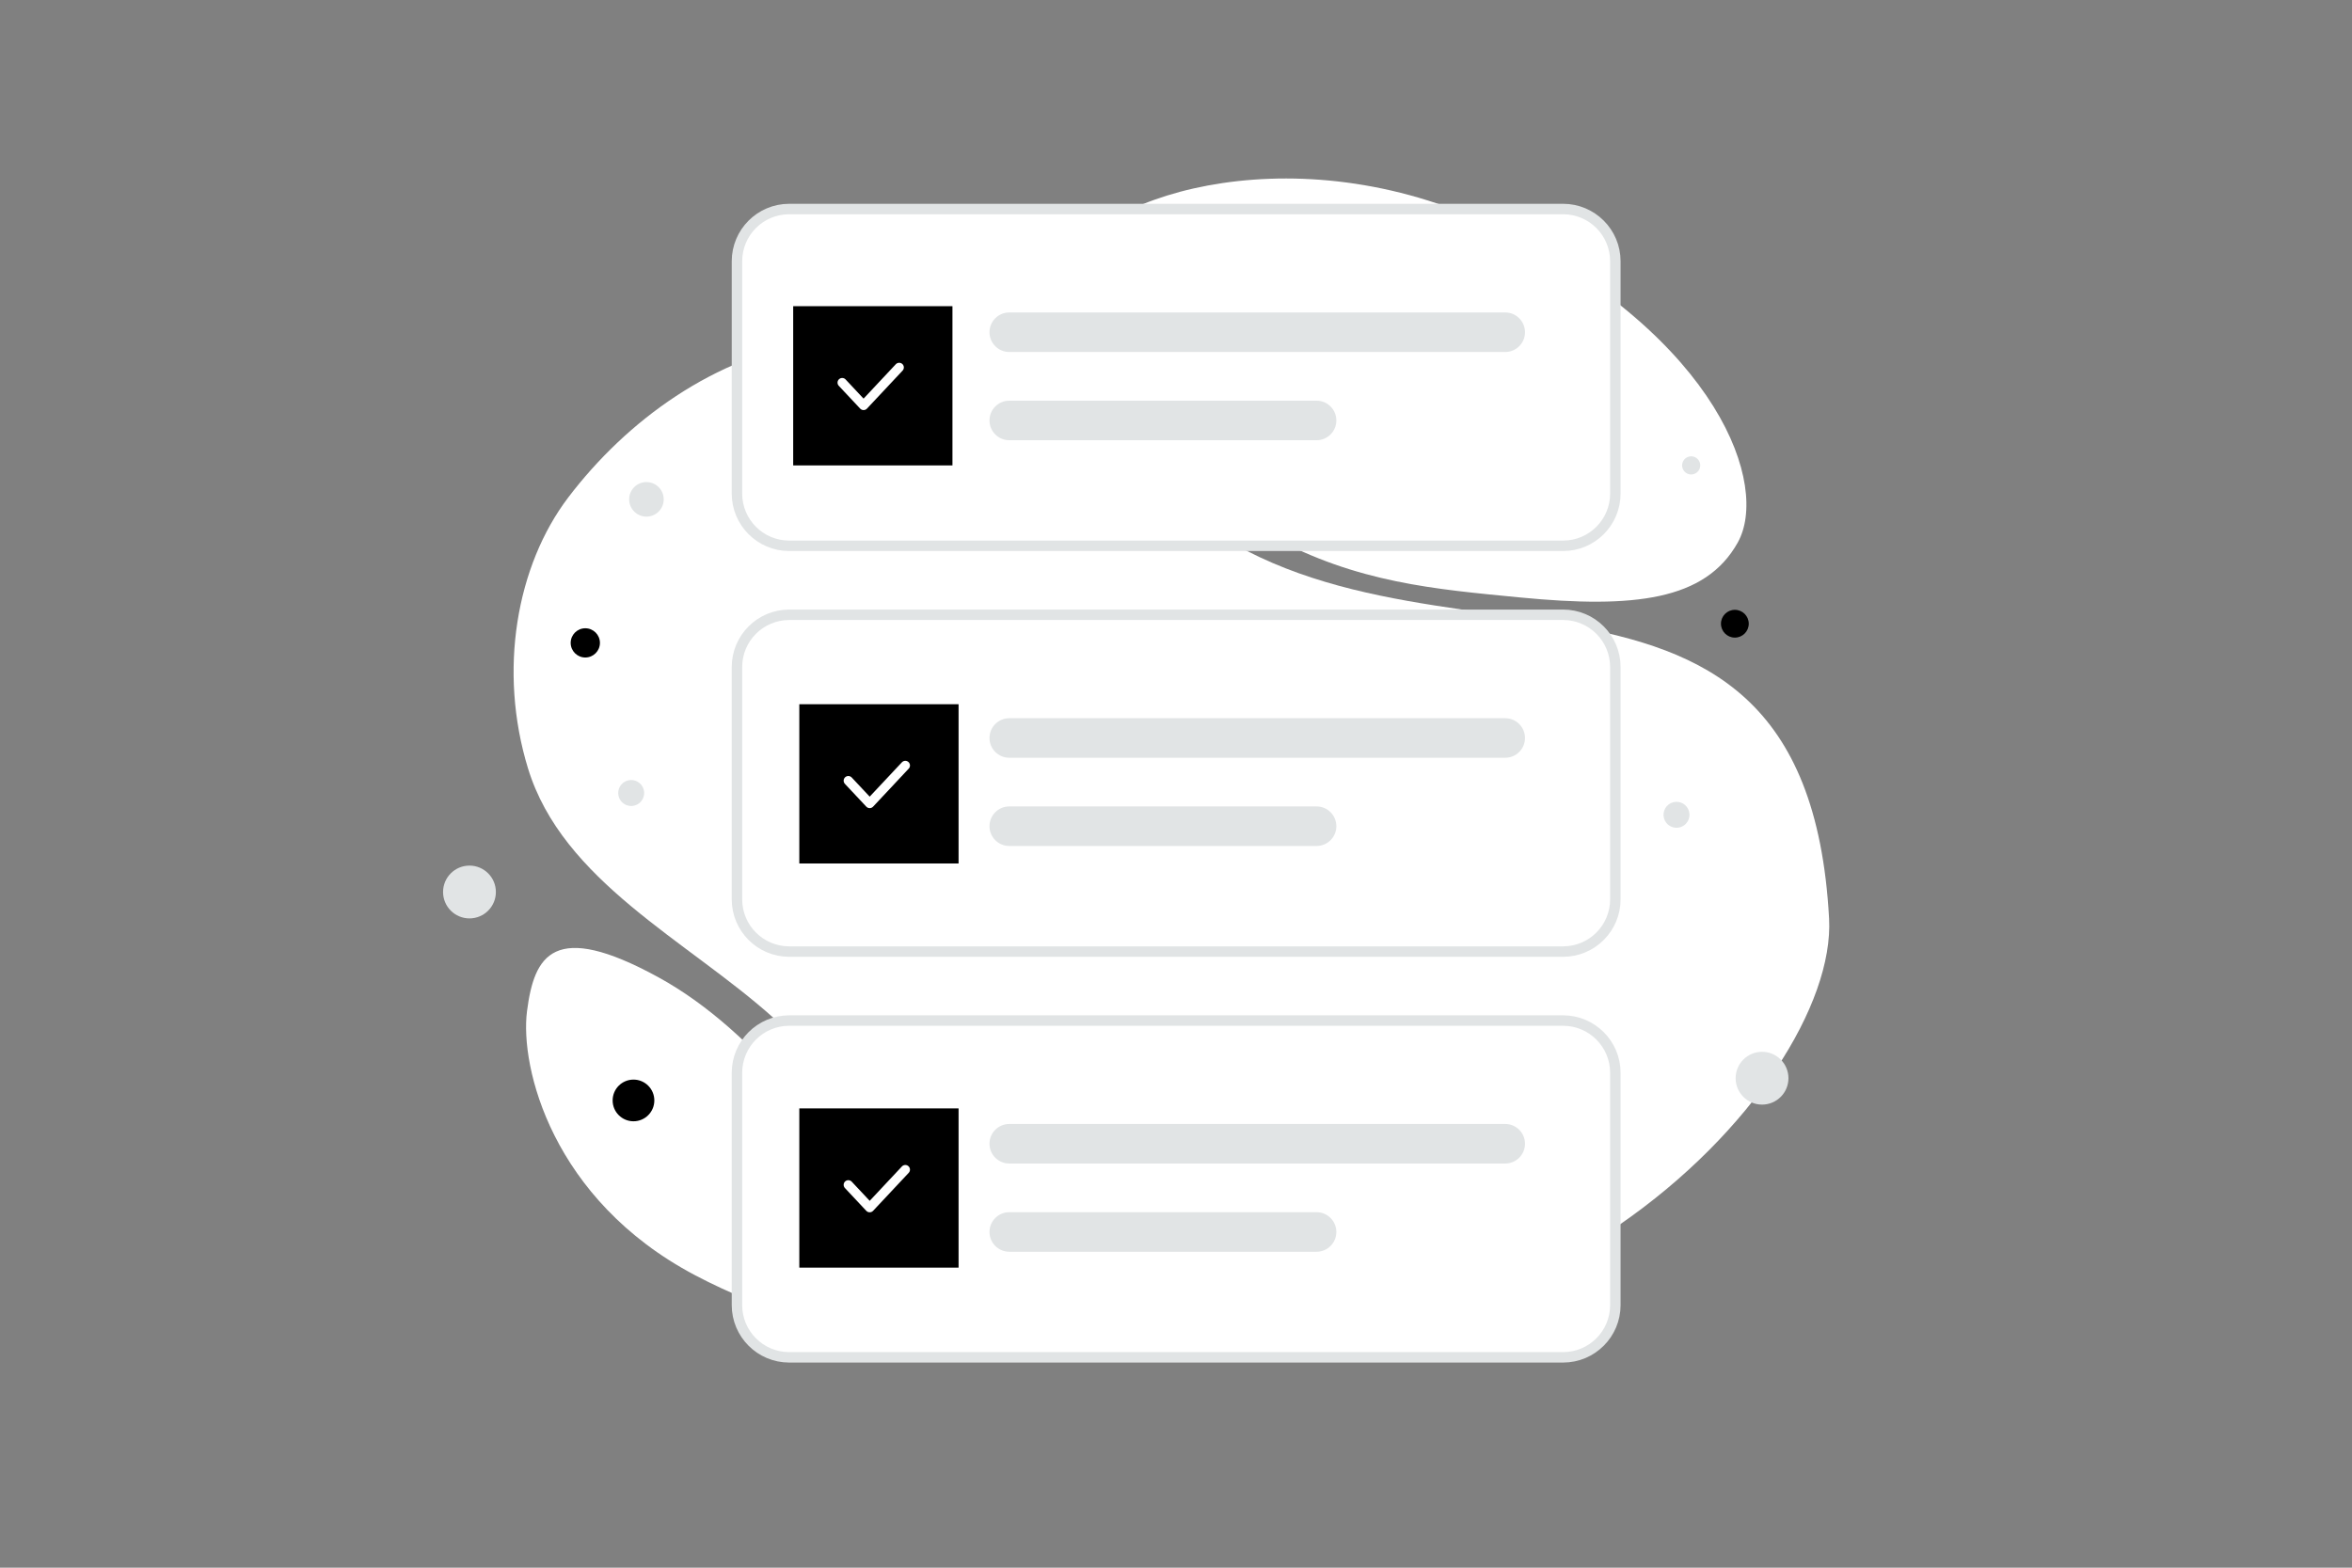 <svg width="300" height="200" viewBox="0 0 300 200" fill="none" xmlns="http://www.w3.org/2000/svg">
<rect x="0" y="0" width="300" height="200" fill="#808080" stroke="none"/>
<g clip-path="url(#clip0_5960_14158)">
<path d="M233.301 117.18C234.481 138.932 191.954 183.162 139.536 166.791C115.157 159.176 117.222 146.538 98.685 129.881C87.635 119.953 71.759 112.446 67.344 98.015C63.529 85.56 65.868 72.172 72.481 63.463C87.354 43.879 117.38 30.469 146.965 61.325C176.549 92.182 230.25 61.079 233.301 117.18Z" fill="white"/>
<path d="M221.643 69.231C217.507 76.614 208.448 77.628 193.934 76.225C183.019 75.168 173.065 74.35 162.148 68.399C154.508 64.236 148.46 58.604 144.045 53.134C139.262 47.208 132.585 40.444 135.858 33.725C140.356 24.495 166.368 16.722 191.627 29.434C219.373 43.403 225.69 62.016 221.643 69.231Z" fill="white"/>
<path d="M116.357 159.519C106.72 146.037 96.851 131.709 83.93 124.651C70.603 117.368 68.145 121.857 67.222 128.993C66.299 136.129 70.412 153.038 88.6 162.658C106.793 172.281 125.374 172.137 116.357 159.519Z" fill="white"/>
<path d="M199.374 26.666H100.667C96.985 26.666 94 29.651 94 33.333V62.967C94 66.649 96.985 69.633 100.667 69.633H199.374C203.056 69.633 206.04 66.649 206.04 62.967V33.333C206.04 29.651 203.056 26.666 199.374 26.666Z" fill="white" stroke="#E1E4E5" stroke-width="1.333"/>
<path d="M191.992 39.862H128.734C127.34 39.862 126.211 40.991 126.211 42.385C126.211 43.778 127.34 44.907 128.734 44.907H191.992C193.385 44.907 194.515 43.778 194.515 42.385C194.515 40.991 193.385 39.862 191.992 39.862Z" fill="#E1E4E5"/>
<path d="M167.93 51.117H128.734C127.34 51.117 126.211 52.246 126.211 53.639C126.211 55.033 127.34 56.162 128.734 56.162H167.93C169.323 56.162 170.453 55.033 170.453 53.639C170.453 52.246 169.323 51.117 167.93 51.117Z" fill="#E1E4E5"/>
<rect x="101.172" y="39.062" width="20.314" height="20.314" fill="black"/>
<path d="M114.692 46.875L110.149 51.722L107.422 48.814" stroke="white" stroke-width="1.189" stroke-linecap="round" stroke-linejoin="round"/>
<path d="M199.374 78.432H100.667C96.985 78.432 94 81.417 94 85.099V114.732C94 118.414 96.985 121.399 100.667 121.399H199.374C203.056 121.399 206.04 118.414 206.04 114.732V85.099C206.04 81.417 203.056 78.432 199.374 78.432Z" fill="white" stroke="#E1E4E5" stroke-width="1.333"/>
<path d="M191.992 91.627H128.734C127.34 91.627 126.211 92.756 126.211 94.15C126.211 95.543 127.34 96.672 128.734 96.672H191.992C193.385 96.672 194.515 95.543 194.515 94.15C194.515 92.756 193.385 91.627 191.992 91.627Z" fill="#E1E4E5"/>
<path d="M167.93 102.882H128.734C127.34 102.882 126.211 104.011 126.211 105.405C126.211 106.798 127.34 107.927 128.734 107.927H167.93C169.323 107.927 170.453 106.798 170.453 105.405C170.453 104.011 169.323 102.882 167.93 102.882Z" fill="#E1E4E5"/>
<rect x="101.953" y="89.844" width="20.314" height="20.314" fill="black"/>
<path d="M115.473 97.656L110.93 102.503L108.203 99.596" stroke="white" stroke-width="1.189" stroke-linecap="round" stroke-linejoin="round"/>
<path d="M199.374 130.198H100.667C96.985 130.198 94 133.183 94 136.864V166.498C94 170.18 96.985 173.165 100.667 173.165H199.374C203.056 173.165 206.04 170.18 206.04 166.498V136.864C206.04 133.183 203.056 130.198 199.374 130.198Z" fill="white" stroke="#E1E4E5" stroke-width="1.333"/>
<path d="M191.992 143.393H128.734C127.34 143.393 126.211 144.522 126.211 145.915C126.211 147.308 127.34 148.438 128.734 148.438H191.992C193.385 148.438 194.515 147.308 194.515 145.915C194.515 144.522 193.385 143.393 191.992 143.393Z" fill="#E1E4E5"/>
<path d="M167.93 154.647H128.734C127.34 154.647 126.211 155.777 126.211 157.17C126.211 158.563 127.34 159.693 128.734 159.693H167.93C169.323 159.693 170.453 158.563 170.453 157.17C170.453 155.777 169.323 154.647 167.93 154.647Z" fill="#E1E4E5"/>
<rect x="101.953" y="141.406" width="20.314" height="20.314" fill="black"/>
<path d="M115.473 149.219L110.93 154.066L108.203 151.158" stroke="white" stroke-width="1.189" stroke-linecap="round" stroke-linejoin="round"/>
<path d="M214.593 59.074C214.427 59.691 214.794 60.326 215.411 60.492C216.029 60.657 216.664 60.291 216.829 59.673C216.995 59.055 216.628 58.42 216.011 58.255C215.393 58.09 214.758 58.456 214.593 59.074Z" fill="#E1E4E5"/>
<path d="M221.282 81.344C222.261 81.344 223.055 80.55 223.055 79.572C223.055 78.593 222.261 77.799 221.282 77.799C220.303 77.799 219.51 78.593 219.51 79.572C219.51 80.55 220.303 81.344 221.282 81.344Z" fill="black"/>
<path d="M80.802 137.731C79.333 137.731 78.142 138.921 78.142 140.39C78.142 141.859 79.333 143.049 80.802 143.049C82.27 143.049 83.461 141.859 83.461 140.39C83.461 138.921 82.27 137.731 80.802 137.731Z" fill="black"/>
<path d="M74.656 83.882C73.626 83.882 72.791 83.047 72.791 82.017C72.791 80.987 73.626 80.152 74.656 80.152C75.686 80.152 76.522 80.987 76.522 82.017C76.522 83.047 75.686 83.882 74.656 83.882Z" fill="black"/>
<path d="M59.882 117.166C58.021 117.166 56.513 115.658 56.513 113.798C56.513 111.938 58.021 110.43 59.882 110.43C61.742 110.43 63.25 111.938 63.25 113.798C63.25 115.658 61.742 117.166 59.882 117.166Z" fill="#E1E4E5"/>
<path d="M224.751 140.922C222.891 140.922 221.382 139.414 221.382 137.554C221.382 135.694 222.891 134.186 224.751 134.186C226.611 134.186 228.119 135.694 228.119 137.554C228.119 139.414 226.611 140.922 224.751 140.922Z" fill="#E1E4E5"/>
<path d="M82.109 100.74C82.345 101.624 81.821 102.532 80.937 102.769C80.053 103.006 79.144 102.482 78.907 101.598C78.671 100.714 79.195 99.805 80.079 99.568C80.963 99.331 81.872 99.856 82.109 100.74Z" fill="#E1E4E5"/>
<path d="M215.44 103.521C215.677 104.405 215.153 105.313 214.269 105.55C213.385 105.787 212.476 105.262 212.239 104.378C212.003 103.494 212.527 102.586 213.411 102.349C214.295 102.112 215.204 102.637 215.44 103.521Z" fill="#E1E4E5"/>
<path d="M82.454 65.909C81.236 65.909 80.249 64.922 80.249 63.705C80.249 62.487 81.236 61.501 82.454 61.501C83.671 61.501 84.658 62.487 84.658 63.705C84.658 64.922 83.671 65.909 82.454 65.909Z" fill="#E1E4E5"/>
</g>
<defs>
<clipPath id="clip0_5960_14158">
<rect width="300" height="200" fill="white"/>
</clipPath>
</defs>
</svg>
